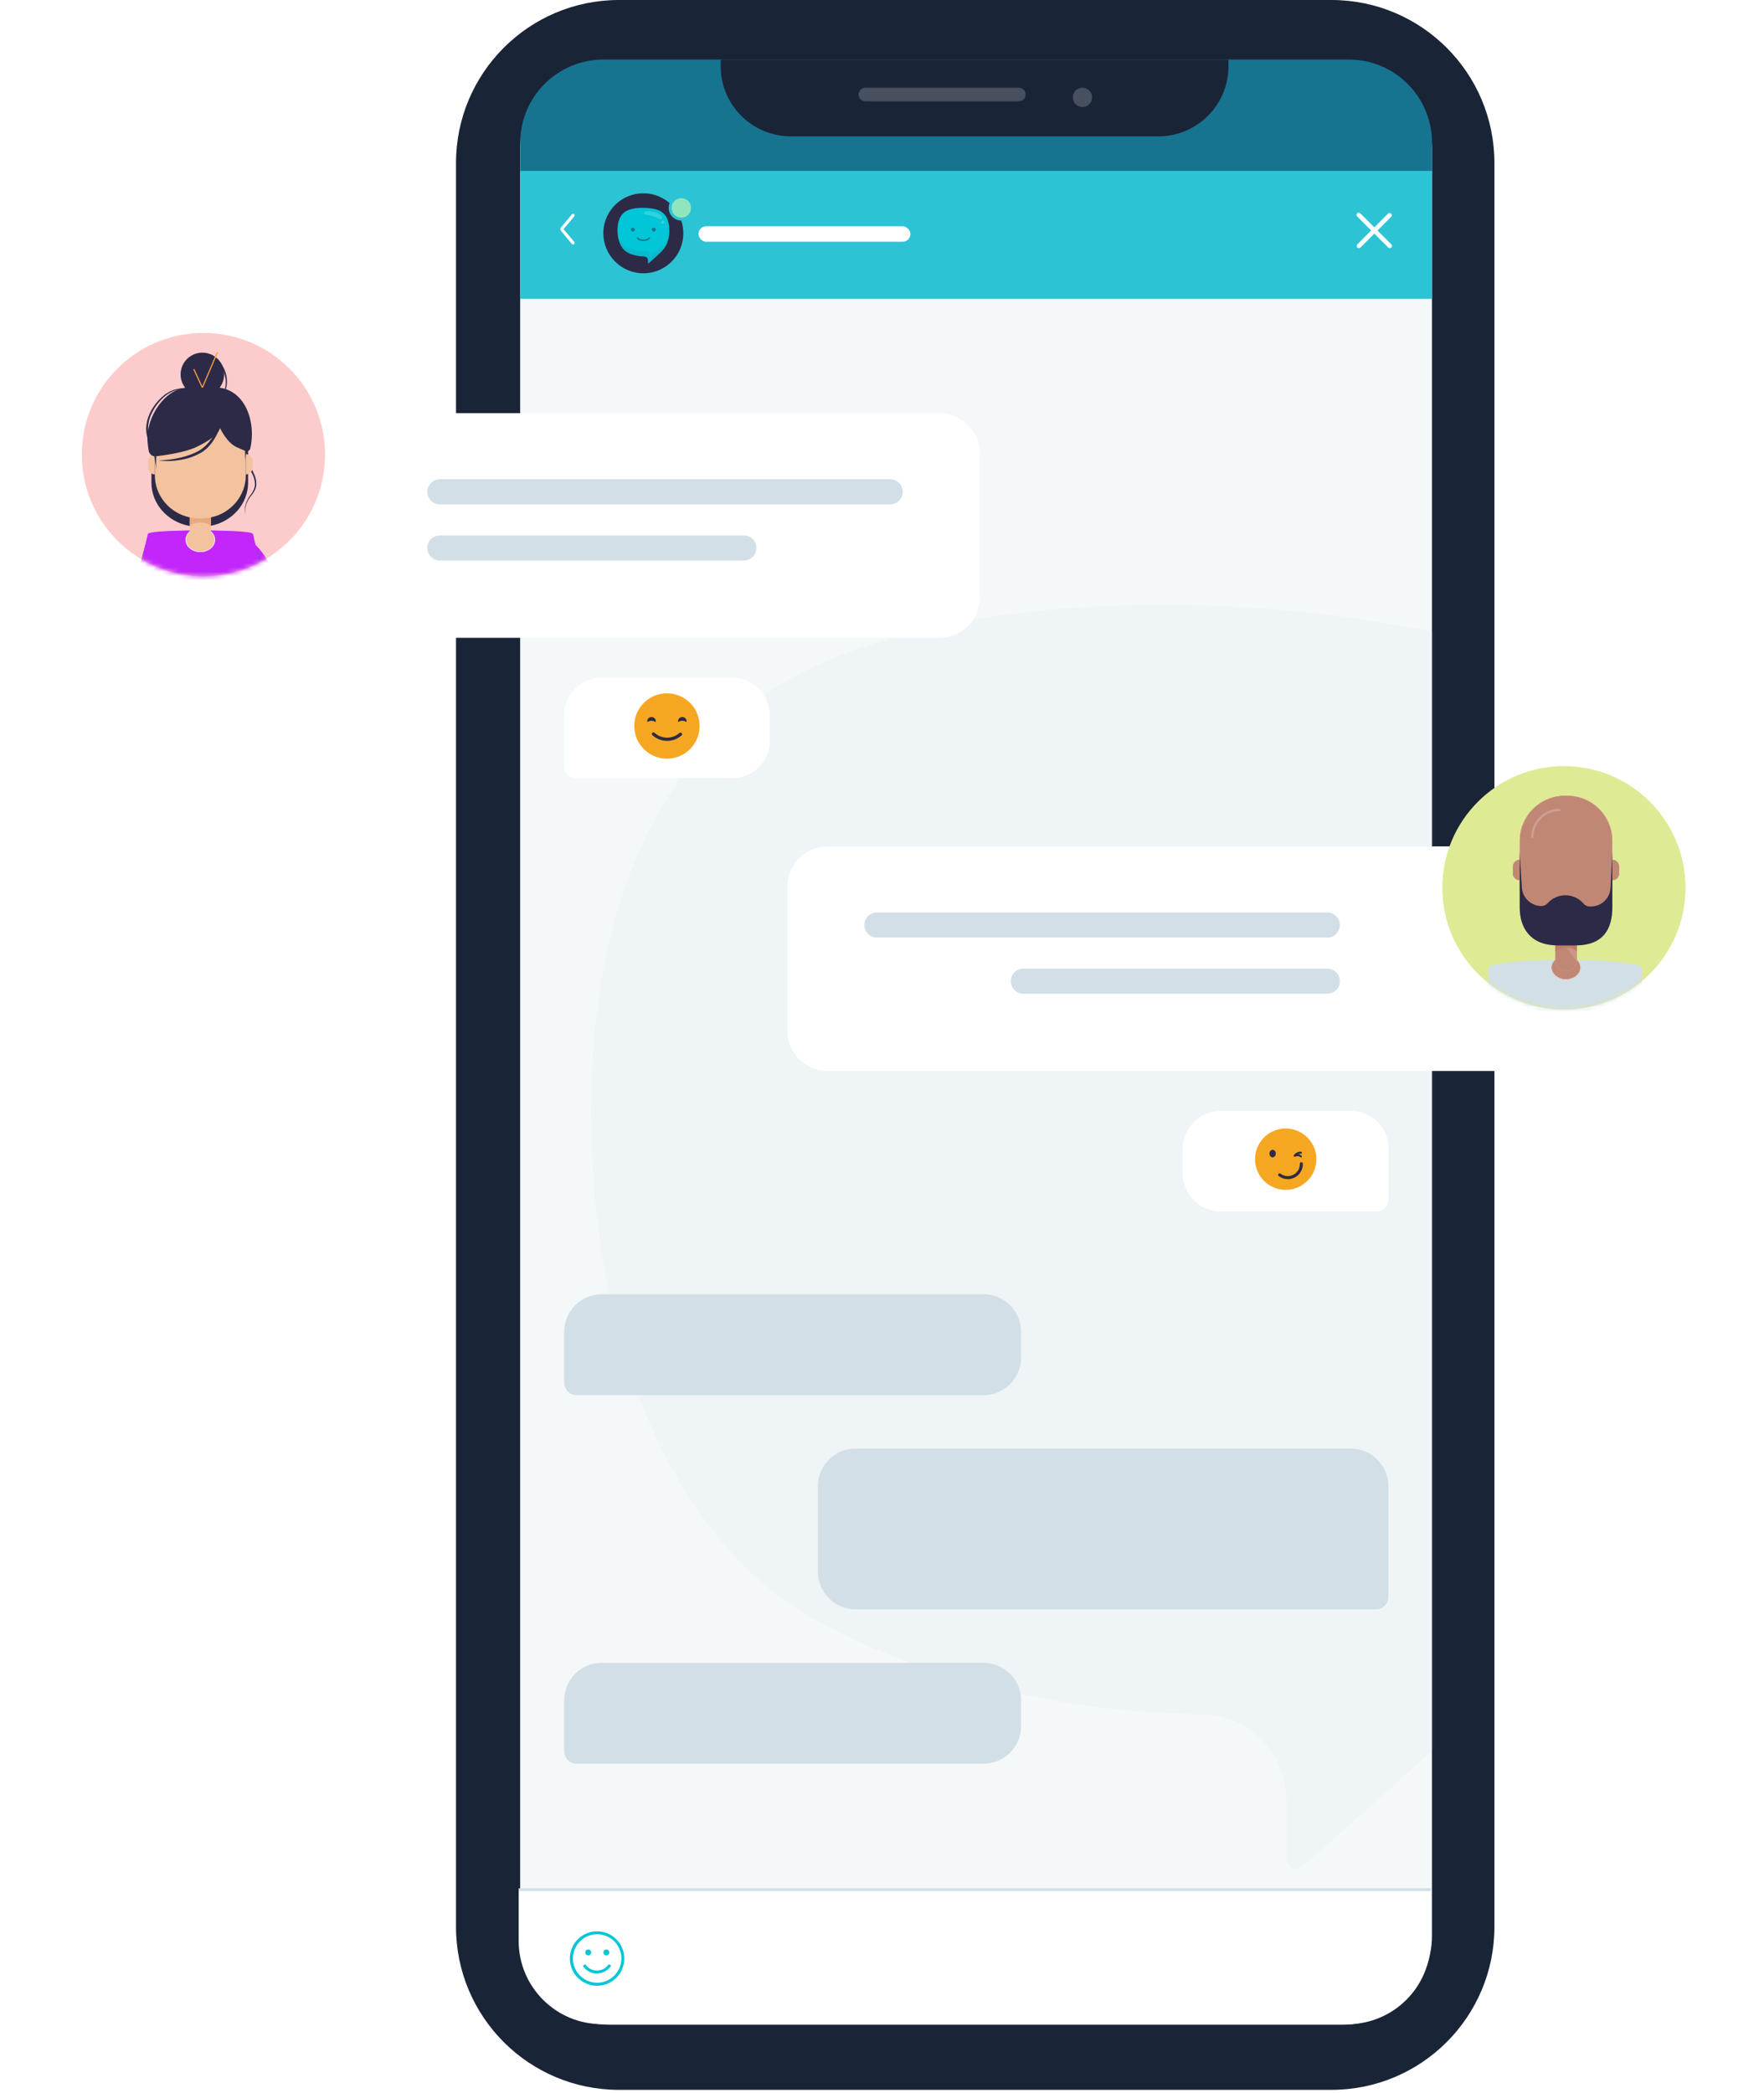 <svg width="409" height="485" viewBox="0 0 409 485" fill="none" xmlns="http://www.w3.org/2000/svg">
<path d="M105.73 37.785C105.73 16.917 122.648 0 143.516 0H308.711C329.579 0 346.496 16.917 346.496 37.785V446.556C346.496 467.425 329.579 484.342 308.711 484.342H143.516C122.648 484.342 105.73 467.425 105.73 446.556V37.785Z" fill="#1A2437"/>
<path d="M120.604 34.554C120.604 23.171 129.831 13.944 141.214 13.944H311.405C322.788 13.944 332.015 23.171 332.015 34.554V448.634C332.015 460.016 322.788 469.244 311.405 469.244H141.214C129.831 469.244 120.604 460.016 120.604 448.634V34.554Z" fill="#F5F8F9"/>
<path d="M331.735 449.826C331.735 460.482 323.098 469.119 312.442 469.119L139.548 469.119C128.893 469.119 120.256 460.482 120.256 449.826L120.256 437.954L331.735 437.954L331.735 449.826Z" fill="white"/>
<path fill-rule="evenodd" clip-rule="evenodd" d="M331.736 438.275H120.256V437.632H331.736V438.275Z" fill="#D2DFE6"/>
<path fill-rule="evenodd" clip-rule="evenodd" d="M138.436 447.6C137.189 447.6 135.969 447.97 134.932 448.663C133.895 449.356 133.086 450.341 132.609 451.494C132.132 452.646 132.007 453.914 132.25 455.138C132.493 456.361 133.094 457.485 133.976 458.367C134.858 459.249 135.982 459.85 137.206 460.094C138.429 460.337 139.697 460.212 140.85 459.735C142.002 459.257 142.987 458.449 143.681 457.412C144.374 456.374 144.744 455.155 144.744 453.907C144.744 452.235 144.079 450.63 142.896 449.447C141.713 448.265 140.109 447.6 138.436 447.6ZM138.436 459.521C137.704 459.52 136.978 459.375 136.302 459.093C135.626 458.812 135.011 458.4 134.494 457.881C134.085 457.48 133.742 457.017 133.477 456.509C132.907 455.422 132.709 454.177 132.913 452.967C133.116 451.756 133.711 450.645 134.605 449.804C135.5 448.963 136.645 448.438 137.866 448.309C139.087 448.18 140.317 448.455 141.367 449.091C142.418 449.727 143.231 450.689 143.683 451.83C144.135 452.972 144.2 454.23 143.87 455.413C143.539 456.595 142.831 457.637 141.852 458.379C140.874 459.121 139.68 459.522 138.452 459.521H138.436Z" fill="#00C6D7"/>
<path fill-rule="evenodd" clip-rule="evenodd" d="M136.377 453.182C136.513 453.184 136.647 453.145 136.76 453.07C136.874 452.996 136.963 452.889 137.017 452.764C137.07 452.639 137.084 452.501 137.059 452.367C137.033 452.234 136.969 452.111 136.873 452.014C136.777 451.917 136.655 451.851 136.522 451.824C136.389 451.797 136.25 451.81 136.124 451.862C135.999 451.913 135.891 452.001 135.815 452.114C135.74 452.227 135.699 452.36 135.699 452.496C135.699 452.677 135.77 452.85 135.897 452.978C136.024 453.107 136.197 453.18 136.377 453.182Z" fill="#00C6D7"/>
<path fill-rule="evenodd" clip-rule="evenodd" d="M140.596 453.182C140.732 453.182 140.864 453.142 140.977 453.067C141.09 452.991 141.178 452.884 141.23 452.759C141.282 452.633 141.295 452.496 141.269 452.362C141.242 452.229 141.177 452.107 141.081 452.011C140.985 451.915 140.863 451.85 140.73 451.824C140.597 451.797 140.459 451.811 140.334 451.863C140.208 451.914 140.101 452.002 140.026 452.115C139.95 452.228 139.91 452.361 139.91 452.496C139.91 452.586 139.928 452.676 139.962 452.759C139.997 452.842 140.047 452.918 140.111 452.981C140.175 453.045 140.25 453.096 140.334 453.13C140.417 453.164 140.506 453.182 140.596 453.182Z" fill="#00C6D7"/>
<path fill-rule="evenodd" clip-rule="evenodd" d="M138.065 456.691C137.588 456.636 137.128 456.477 136.72 456.225C136.311 455.973 135.963 455.634 135.699 455.232L135.132 455.603C135.447 456.087 135.864 456.496 136.355 456.801C136.845 457.106 137.397 457.3 137.97 457.369C138.117 457.377 138.265 457.377 138.412 457.369C139.068 457.369 139.713 457.205 140.29 456.893C140.867 456.58 141.357 456.129 141.715 455.579L141.14 455.208C140.814 455.716 140.355 456.123 139.812 456.385C139.269 456.646 138.664 456.752 138.065 456.691Z" fill="#00C6D7"/>
<g opacity="0.7">
<mask id="mask0_10272_1633" style="mask-type:alpha" maskUnits="userSpaceOnUse" x="120" y="13" width="213" height="457">
<path d="M120.604 34.554C120.604 23.171 129.831 13.944 141.214 13.944H311.405C322.788 13.944 332.015 23.171 332.015 34.554V448.634C332.015 460.016 322.788 469.244 311.405 469.244H141.214C129.831 469.244 120.604 460.016 120.604 448.634V34.554Z" fill="#F5F8F9"/>
</mask>
<g mask="url(#mask0_10272_1633)">
<path opacity="0.2" d="M331.913 146.324C311.322 142.215 290.374 140.165 269.377 140.204C231.685 140.204 200.21 146.84 180.525 158.925C140.718 183.482 136.229 235.048 137.106 263.607C138.009 293.148 144.846 334.282 171.96 362.428C193.709 385.022 242.83 397.21 278.097 397.262C280.729 397.242 283.339 397.742 285.778 398.733C288.217 399.725 290.436 401.189 292.308 403.041C294.18 404.893 295.668 407.097 296.687 409.526C297.706 411.955 298.236 414.562 298.246 417.197V430.702C298.246 431.147 298.374 431.584 298.614 431.959C298.855 432.334 299.199 432.632 299.604 432.817C300.009 433.002 300.459 433.066 300.9 433.003C301.34 432.939 301.754 432.75 302.09 432.457C313.467 422.542 325.541 411.8 337.46 400.774C340.375 398.192 343.368 395.325 346.361 392.588C360.653 379.677 375.436 366.069 385.678 351.505C397.649 334.515 405.415 313.34 408.897 288.577C411.868 265.259 410.997 241.61 406.318 218.574C398.707 180.383 372.289 154.742 331.913 146.324Z" fill="#D2DFE6"/>
</g>
</g>
<path d="M120.618 33.093C120.618 22.438 129.256 13.8 139.911 13.8H312.738C323.393 13.8 332.031 22.438 332.031 33.093V39.771H120.618V33.093Z" fill="#167491"/>
<path d="M167.102 13.8H284.83V15.361C284.83 24.329 277.56 31.6 268.592 31.6H183.34C174.372 31.6 167.102 24.329 167.102 15.361V13.8Z" fill="#1A2437"/>
<path d="M332 39.6H120.601V69.27H332V39.6Z" fill="#2CC3D5"/>
<path d="M319.378 53.421L322.59 50.201C322.669 50.102 322.709 49.977 322.702 49.85C322.694 49.723 322.64 49.603 322.55 49.514C322.46 49.425 322.34 49.371 322.213 49.365C322.086 49.359 321.962 49.4 321.863 49.48L318.649 52.692L315.434 49.48C315.389 49.423 315.333 49.377 315.269 49.344C315.204 49.31 315.134 49.291 315.062 49.287C314.989 49.283 314.917 49.294 314.85 49.319C314.782 49.345 314.72 49.384 314.669 49.435C314.618 49.486 314.578 49.547 314.551 49.615C314.525 49.682 314.514 49.754 314.517 49.827C314.521 49.899 314.54 49.969 314.572 50.034C314.605 50.099 314.651 50.155 314.707 50.201L317.919 53.415L314.707 56.636C314.636 56.708 314.587 56.8 314.567 56.899C314.548 56.999 314.558 57.102 314.597 57.196C314.636 57.29 314.702 57.37 314.786 57.426C314.871 57.483 314.97 57.513 315.072 57.513C315.139 57.514 315.206 57.501 315.268 57.475C315.331 57.449 315.387 57.411 315.434 57.363L318.649 54.149L321.863 57.363C321.91 57.411 321.967 57.449 322.029 57.475C322.091 57.501 322.158 57.514 322.226 57.513C322.327 57.513 322.426 57.483 322.511 57.426C322.595 57.37 322.661 57.29 322.7 57.196C322.739 57.102 322.749 56.999 322.73 56.899C322.71 56.8 322.662 56.708 322.59 56.636L319.378 53.421Z" fill="white"/>
<path d="M132.864 56.652C132.812 56.652 132.761 56.64 132.714 56.618C132.668 56.596 132.626 56.564 132.593 56.524L130.111 53.567C130.001 53.437 129.941 53.273 129.941 53.103C129.941 52.933 130.001 52.769 130.111 52.639L132.593 49.682C132.655 49.612 132.743 49.569 132.836 49.563C132.929 49.556 133.022 49.586 133.093 49.646C133.165 49.706 133.211 49.792 133.22 49.885C133.23 49.978 133.203 50.071 133.145 50.145L130.663 53.103L133.141 56.061C133.186 56.114 133.214 56.178 133.223 56.246C133.232 56.314 133.222 56.383 133.192 56.446C133.163 56.508 133.117 56.56 133.059 56.597C133 56.634 132.933 56.653 132.864 56.652Z" fill="white"/>
<path fill-rule="evenodd" clip-rule="evenodd" d="M149.17 63.342C151.003 63.341 152.795 62.796 154.319 61.776C155.843 60.757 157.031 59.309 157.732 57.614C158.433 55.92 158.616 54.056 158.258 52.258C157.9 50.459 157.017 48.808 155.721 47.511C154.424 46.215 152.772 45.331 150.974 44.973C149.176 44.615 147.312 44.798 145.617 45.5C143.923 46.201 142.475 47.388 141.455 48.912C140.436 50.436 139.891 52.228 139.89 54.062C139.895 56.522 140.874 58.879 142.613 60.618C144.353 62.358 146.71 63.337 149.17 63.342Z" fill="#2C2A46"/>
<path d="M151.73 48.431C150.825 48.251 149.905 48.161 148.982 48.163C147.326 48.163 145.944 48.454 145.079 48.984C143.33 50.062 143.133 52.326 143.171 53.579C143.211 54.876 143.511 56.681 144.702 57.917C145.658 58.909 147.816 59.444 149.365 59.446C149.481 59.445 149.596 59.467 149.703 59.511C149.81 59.554 149.907 59.618 149.99 59.7C150.072 59.781 150.137 59.878 150.182 59.984C150.227 60.091 150.25 60.205 150.251 60.321V60.914C150.251 60.933 150.256 60.952 150.267 60.969C150.277 60.985 150.292 60.998 150.31 61.007C150.328 61.015 150.348 61.017 150.367 61.015C150.387 61.012 150.405 61.004 150.419 60.991C150.919 60.556 151.45 60.084 151.973 59.6C152.101 59.487 152.233 59.361 152.364 59.241C152.992 58.674 153.642 58.077 154.092 57.438C154.618 56.692 154.959 55.762 155.112 54.675C155.242 53.652 155.204 52.614 154.999 51.603C154.664 49.926 153.504 48.801 151.73 48.431Z" fill="#00C6D7"/>
<path opacity="0.25" d="M155.101 54.087C154.98 54.96 154.628 55.785 154.081 56.476C153.627 57.031 152.981 57.542 152.353 58.037C152.222 58.141 152.09 58.245 151.962 58.348C151.439 58.768 151.252 58.9 150.751 59.277C150.737 59.288 150.72 59.294 150.703 59.297C150.685 59.299 150.668 59.297 150.651 59.291C150.635 59.284 150.62 59.274 150.609 59.26C150.598 59.247 150.59 59.231 150.586 59.214L150.512 58.734C150.512 58.315 149.847 58.224 149.361 58.223C147.812 58.223 145.654 57.758 144.698 56.901C143.505 55.828 143.207 54.266 143.167 53.145C143.167 53.125 143.167 53.104 143.167 53.083C143.167 53.251 143.167 53.409 143.167 53.553C143.207 54.85 143.507 56.655 144.698 57.891C145.654 58.883 147.812 59.418 149.361 59.42C149.477 59.419 149.592 59.441 149.699 59.484C149.806 59.528 149.903 59.592 149.986 59.673C150.068 59.755 150.133 59.852 150.178 59.958C150.223 60.065 150.246 60.179 150.246 60.295V60.888C150.246 60.907 150.252 60.926 150.263 60.943C150.273 60.959 150.288 60.972 150.306 60.98C150.324 60.989 150.344 60.992 150.363 60.989C150.382 60.986 150.4 60.978 150.415 60.965C150.915 60.529 151.446 60.058 151.969 59.574C152.097 59.461 152.229 59.335 152.36 59.215C152.988 58.648 153.638 58.051 154.088 57.411C154.613 56.666 154.955 55.736 155.108 54.649C155.17 54.182 155.195 53.71 155.182 53.238C155.173 53.523 155.146 53.806 155.101 54.087Z" fill="#2D91AF"/>
<path opacity="0.2" d="M149.647 49.709C150.397 49.965 151.585 49.998 152.501 50.585C152.841 50.798 153.328 50.918 153.462 50.705C153.596 50.492 153.57 50.156 153.109 49.808C152.582 49.412 152.066 49.103 150.175 48.902C149.367 48.813 149.079 49.515 149.647 49.709Z" fill="white"/>
<path opacity="0.2" d="M153.662 51.895C153.886 51.895 154.067 51.714 154.067 51.49C154.067 51.267 153.886 51.086 153.662 51.086C153.439 51.086 153.258 51.267 153.258 51.49C153.258 51.714 153.439 51.895 153.662 51.895Z" fill="white"/>
<path d="M146.726 53.68C146.981 53.68 147.187 53.473 147.187 53.218C147.187 52.964 146.981 52.757 146.726 52.757C146.471 52.757 146.265 52.964 146.265 53.218C146.265 53.473 146.471 53.68 146.726 53.68Z" fill="#167491"/>
<path d="M151.585 53.68C151.84 53.68 152.047 53.473 152.047 53.218C152.047 52.964 151.84 52.757 151.585 52.757C151.331 52.757 151.124 52.964 151.124 53.218C151.124 53.473 151.331 53.68 151.585 53.68Z" fill="#167491"/>
<path d="M149.181 55.856C148.476 55.856 147.873 55.612 147.681 55.247C147.661 55.209 147.657 55.165 147.668 55.124C147.68 55.082 147.706 55.047 147.742 55.024C147.762 55.014 147.784 55.007 147.806 55.005C147.828 55.002 147.851 55.005 147.872 55.011C147.894 55.017 147.914 55.028 147.931 55.042C147.948 55.057 147.963 55.074 147.973 55.094C148.082 55.303 148.541 55.524 149.172 55.524C149.804 55.524 150.291 55.294 150.381 55.072C150.399 55.03 150.432 54.997 150.473 54.979C150.515 54.962 150.562 54.961 150.604 54.978C150.646 54.996 150.679 55.029 150.697 55.07C150.714 55.112 150.714 55.159 150.697 55.201C150.539 55.585 149.909 55.856 149.181 55.856Z" fill="#167491"/>
<path d="M157.975 50.784C159.409 50.784 160.571 49.621 160.571 48.188C160.571 46.754 159.409 45.591 157.975 45.591C156.541 45.591 155.379 46.754 155.379 48.188C155.379 49.621 156.541 50.784 157.975 50.784Z" fill="#90E6BC"/>
<path fill-rule="evenodd" clip-rule="evenodd" d="M157.974 45.926C156.725 45.926 155.712 46.938 155.712 48.188C155.712 49.437 156.725 50.449 157.974 50.449C159.223 50.449 160.235 49.437 160.235 48.188C160.235 46.938 159.223 45.926 157.974 45.926ZM155.043 48.188C155.043 46.569 156.355 45.257 157.974 45.257C159.592 45.257 160.904 46.569 160.904 48.188C160.904 49.806 159.592 51.118 157.974 51.118C156.355 51.118 155.043 49.806 155.043 48.188Z" fill="#2CC3D5"/>
<rect x="161.949" y="52.436" width="49.143" height="3.596" rx="1.798" fill="white"/>
<g opacity="0.2">
<path d="M236.222 20.336H200.629C199.762 20.336 199.059 21.039 199.059 21.907C199.059 22.774 199.762 23.477 200.629 23.477H236.222C237.089 23.477 237.792 22.774 237.792 21.907C237.792 21.039 237.089 20.336 236.222 20.336Z" fill="white"/>
<path d="M253.214 22.555C253.217 22.998 253.088 23.432 252.844 23.802C252.599 24.172 252.251 24.46 251.842 24.631C251.433 24.803 250.982 24.848 250.547 24.762C250.113 24.677 249.713 24.464 249.4 24.15C249.086 23.837 248.873 23.437 248.787 23.002C248.702 22.567 248.747 22.117 248.918 21.708C249.089 21.299 249.378 20.95 249.748 20.706C250.118 20.462 250.552 20.333 250.995 20.336C251.583 20.336 252.148 20.57 252.564 20.986C252.98 21.402 253.214 21.966 253.214 22.555Z" fill="white"/>
</g>
<g filter="url(#filter0_d_10272_1633)">
<path d="M227.146 103.701C227.146 98.567 222.984 94.405 217.85 94.405H18.296C13.162 94.405 9 98.567 9 103.701V144.603C9 145.63 9.832 146.462 10.859 146.462H217.85C222.984 146.462 227.146 142.3 227.146 137.166V103.701Z" fill="white"/>
</g>
<path d="M18.967 105.354C18.967 120.928 31.591 133.552 47.164 133.552C62.738 133.552 75.362 120.928 75.362 105.354C75.362 89.781 62.738 77.157 47.164 77.157C31.591 77.157 18.967 89.781 18.967 105.354Z" fill="#FCCCCC"/>
<path fill-rule="evenodd" clip-rule="evenodd" d="M99.068 113.985C99.068 112.379 100.37 111.077 101.975 111.077H206.4C208.006 111.077 209.307 112.379 209.307 113.985C209.307 115.59 208.006 116.892 206.4 116.892H101.975C100.37 116.892 99.068 115.59 99.068 113.985Z" fill="#D2DFE6"/>
<path fill-rule="evenodd" clip-rule="evenodd" d="M99.068 126.999C99.068 125.393 100.37 124.092 101.975 124.092H172.462C174.068 124.092 175.369 125.393 175.369 126.999C175.369 128.604 174.068 129.906 172.462 129.906H101.975C100.37 129.906 99.068 128.604 99.068 126.999Z" fill="#D2DFE6"/>
<mask id="mask1_10272_1633" style="mask-type:alpha" maskUnits="userSpaceOnUse" x="18" y="77" width="58" height="57">
<path d="M47.166 133.552C62.739 133.552 75.363 120.928 75.363 105.354C75.363 89.781 62.739 77.157 47.166 77.157C31.592 77.157 18.968 89.781 18.968 105.354C18.968 120.928 31.592 133.552 47.166 133.552Z" fill="#FF5A60"/>
</mask>
<g mask="url(#mask1_10272_1633)">
<path fill-rule="evenodd" clip-rule="evenodd" d="M35.961 126.352C36.28 126.762 36.207 127.353 35.799 127.673C35.799 127.673 35.799 127.673 35.799 127.673L35.798 127.673L35.797 127.674L35.797 127.675C35.796 127.675 35.796 127.675 35.217 126.931L35.796 127.675" fill="#C226FB"/>
<path fill-rule="evenodd" clip-rule="evenodd" d="M58.1 126.519C58.456 126.139 59.052 126.119 59.432 126.475L58.788 127.163C59.432 126.475 59.432 126.475 59.432 126.475L59.434 126.476L59.435 126.478L59.439 126.481L59.45 126.492C59.459 126.5 59.471 126.512 59.486 126.527C59.517 126.557 59.559 126.599 59.612 126.653C59.717 126.762 59.866 126.921 60.046 127.128C60.407 127.543 60.898 128.154 61.436 128.956C62.51 130.561 63.775 132.939 64.555 136.049C64.682 136.554 64.375 137.066 63.87 137.193C63.365 137.32 62.853 137.013 62.726 136.508C62.008 133.645 60.846 131.465 59.868 130.006C59.38 129.276 58.939 128.728 58.624 128.367C58.467 128.186 58.341 128.053 58.258 127.966C58.216 127.923 58.185 127.892 58.165 127.873L58.145 127.853L58.143 127.851L58.142 127.85C58.141 127.85 58.141 127.85 58.142 127.85L58.143 127.851C57.763 127.495 57.744 126.898 58.1 126.519Z" fill="#C226FB"/>
<path d="M33.759 126.052C33.759 126.052 30.684 137.867 30.02 138.736L29.683 139.154C30.104 139.189 30.529 139.159 30.941 139.064L31.839 137.96L34.189 129.936L33.759 126.052Z" fill="#167491"/>
<path d="M59.577 127.458C59.577 127.458 62.353 137.7 63.03 138.569L63.425 139.17C63.009 139.143 62.6 139.051 62.212 138.897L61.316 137.793L58.964 129.769L59.577 127.458Z" fill="#167491"/>
<path d="M62.59 140.174C61.448 135.273 58.659 123.806 58.659 123.806C58.659 123.244 55.244 123.045 47.579 122.894V122.856L46.469 122.872L45.355 122.856V122.894C37.694 123.045 34.276 123.244 34.276 123.806C34.276 123.806 31.487 135.283 30.344 140.174C29.246 144.895 32.494 149.065 35.579 149.065H57.356C60.44 149.065 63.691 144.895 62.59 140.174Z" fill="#C226FB"/>
<path d="M50.758 83.535C50.296 82.953 49.643 82.72 49.1 82.214L48.922 82.254C49.455 82.736 49.952 83.256 50.408 83.811C50.632 84.097 50.864 84.356 51.05 84.677C51.251 84.973 51.433 85.28 51.595 85.598C52.262 86.871 52.488 88.33 52.237 89.745C51.911 91.163 51.251 92.484 50.312 93.596C51.339 92.53 52.084 91.225 52.481 89.799C52.787 88.322 52.597 86.786 51.939 85.428C51.617 84.755 51.221 84.12 50.758 83.535Z" fill="#2C2A46"/>
<path d="M45.043 91.073C44.742 90.759 44.378 90.512 43.975 90.348C43.572 90.185 43.139 90.108 42.704 90.122C41.833 90.131 40.971 90.308 40.166 90.645C39.371 90.98 38.639 91.446 37.999 92.025C37.352 92.594 36.772 93.235 36.27 93.936C35.763 94.634 35.335 95.388 34.996 96.182C34.659 96.969 34.443 97.803 34.356 98.655C34.181 100.363 34.665 102.074 35.708 103.437C35.959 103.777 36.24 104.091 36.53 104.448C36.81 104.799 37.066 105.17 37.294 105.557C37.742 106.342 38.051 107.199 38.208 108.09C38.529 109.872 38.224 111.655 38.125 113.373C38.045 114.222 38.173 115.078 38.497 115.867C38.684 116.246 38.935 116.59 39.24 116.882C39.552 117.174 39.899 117.427 40.272 117.635C41.058 118.053 41.752 118.625 42.312 119.318C42.578 119.667 42.804 120.045 42.984 120.446C43.157 120.853 43.306 121.27 43.43 121.694C43.167 120.861 42.755 120.082 42.214 119.396C41.641 118.744 40.943 118.215 40.161 117.84C39.76 117.635 39.386 117.381 39.047 117.085C38.711 116.776 38.431 116.412 38.22 116.008C37.853 115.179 37.692 114.274 37.753 113.37C37.767 112.478 37.864 111.609 37.905 110.741C37.963 109.88 37.922 109.015 37.78 108.164C37.626 107.326 37.328 106.521 36.9 105.784C36.681 105.419 36.436 105.069 36.168 104.738C35.902 104.416 35.593 104.081 35.324 103.717C34.788 102.991 34.388 102.174 34.145 101.305C33.903 100.431 33.831 99.519 33.935 98.618C34.031 97.725 34.264 96.853 34.627 96.031C34.98 95.207 35.436 94.432 35.983 93.722C36.514 93.01 37.127 92.363 37.807 91.792C38.482 91.207 39.254 90.744 40.088 90.425C40.923 90.117 41.81 89.974 42.699 90.004C43.144 90.024 43.582 90.122 43.993 90.293C44.404 90.458 44.766 90.727 45.043 91.073Z" fill="#2C2A46"/>
<path d="M43.428 91.995C43.583 91.588 43.822 91.219 44.13 90.911C44.437 90.603 44.805 90.364 45.211 90.208C46.018 89.876 46.881 89.703 47.752 89.7C48.615 89.698 49.472 89.842 50.286 90.126C51.104 90.398 51.888 90.763 52.623 91.212C53.362 91.657 54.05 92.184 54.672 92.784C55.289 93.377 55.813 94.061 56.225 94.812C57.052 96.317 57.274 98.08 56.845 99.743C56.745 100.154 56.609 100.552 56.482 100.994C56.36 101.427 56.269 101.867 56.21 102.313C56.103 103.211 56.153 104.121 56.356 105.002C56.754 106.768 57.731 108.291 58.491 109.835C58.895 110.586 59.111 111.424 59.12 112.277C59.096 112.699 58.999 113.113 58.832 113.501C58.658 113.891 58.437 114.259 58.175 114.596C57.614 115.288 57.198 116.085 56.953 116.941C56.843 117.367 56.783 117.803 56.773 118.243C56.773 118.685 56.798 119.126 56.849 119.566C56.766 118.696 56.842 117.818 57.074 116.975C57.346 116.152 57.783 115.392 58.357 114.742C58.646 114.397 58.892 114.017 59.089 113.612C59.278 113.197 59.394 112.753 59.43 112.298C59.446 111.392 59.24 110.496 58.833 109.687C58.472 108.871 58.044 108.109 57.668 107.325C57.278 106.555 56.98 105.743 56.778 104.904C56.594 104.072 56.554 103.214 56.661 102.369C56.721 101.947 56.81 101.53 56.928 101.12C57.047 100.719 57.201 100.29 57.307 99.851C57.518 98.973 57.567 98.065 57.453 97.17C57.335 96.271 57.045 95.403 56.599 94.614C56.162 93.829 55.607 93.116 54.953 92.5C54.307 91.88 53.585 91.343 52.804 90.903C52.038 90.455 51.221 90.097 50.372 89.837C49.523 89.561 48.632 89.435 47.739 89.466C46.85 89.508 45.977 89.723 45.17 90.097C44.768 90.289 44.403 90.549 44.091 90.867C43.777 91.179 43.548 91.568 43.428 91.995Z" fill="#2C2A46"/>
<path d="M57.526 100.989V111.874C57.526 116.765 53.848 120.85 48.944 121.849C48.173 122.004 47.389 122.081 46.603 122.08H46.032C45.246 122.081 44.462 122.003 43.692 121.846C38.787 120.843 35.113 116.761 35.113 111.874V100.989C35.113 95.352 40.001 90.782 46.025 90.782H46.607C52.641 90.782 57.526 95.352 57.526 100.989Z" fill="#2C2A46"/>
<path d="M46.454 127.88C48.309 127.88 49.813 126.641 49.813 125.112C49.813 123.583 48.309 122.344 46.454 122.344C44.598 122.344 43.094 123.583 43.094 125.112C43.094 126.641 44.598 127.88 46.454 127.88Z" fill="#F3C29F"/>
<path fill-rule="evenodd" clip-rule="evenodd" d="M46.454 122.412C44.623 122.412 43.162 123.633 43.162 125.112C43.162 126.592 44.623 127.813 46.454 127.813C48.285 127.813 49.746 126.592 49.746 125.112C49.746 123.633 48.285 122.412 46.454 122.412ZM43.026 125.112C43.026 123.534 44.574 122.276 46.454 122.276C48.334 122.276 49.882 123.534 49.882 125.112C49.882 126.69 48.334 127.948 46.454 127.948C44.574 127.948 43.026 126.69 43.026 125.112Z" fill="white"/>
<path d="M46.724 118.678H46.179C45.44 118.679 44.704 118.599 43.982 118.44V124.792C43.982 125.083 44.039 125.371 44.15 125.64C44.261 125.909 44.424 126.153 44.63 126.359C44.835 126.565 45.079 126.728 45.348 126.84C45.617 126.951 45.905 127.009 46.196 127.009H46.707C46.998 127.009 47.286 126.951 47.555 126.84C47.824 126.728 48.068 126.565 48.273 126.359C48.479 126.153 48.642 125.909 48.753 125.64C48.864 125.371 48.921 125.083 48.92 124.792V118.437C48.199 118.595 47.462 118.676 46.724 118.678Z" fill="#F3C29F"/>
<path d="M43.989 120.162V121.99C43.989 121.99 44.521 121.084 46.46 121.074C48.399 121.064 48.927 122.077 48.927 122.077V119.881L43.989 119.791V120.162Z" fill="#E8AA7D"/>
<path d="M56.998 99.461V110.133C56.998 114.923 53.541 118.928 48.921 119.908C48.199 120.06 47.463 120.136 46.724 120.135H46.18C45.441 120.137 44.705 120.059 43.983 119.904C39.366 118.928 35.906 114.92 35.906 110.133V99.461C35.906 93.935 40.506 89.455 46.18 89.455H46.724C52.401 89.455 56.998 93.939 56.998 99.461Z" fill="#F3C29F"/>
<path d="M35.906 105.254V109.955C35.486 109.948 35.086 109.776 34.792 109.476C34.498 109.176 34.334 108.773 34.335 108.353V106.856C34.335 106.436 34.499 106.033 34.793 105.734C35.087 105.434 35.487 105.262 35.906 105.254Z" fill="#F3C29F"/>
<path d="M58.568 106.856V108.353C58.569 108.773 58.405 109.176 58.111 109.476C57.817 109.776 57.417 109.948 56.997 109.955V105.254C57.416 105.262 57.816 105.434 58.11 105.734C58.404 106.033 58.568 106.436 58.568 106.856Z" fill="#F3C29F"/>
<path d="M56.749 102.159C56.749 102.159 56.943 105.526 56.749 106.82C56.555 108.113 57.525 102.159 57.525 102.159H56.749Z" fill="#2C2A46"/>
<path d="M36.279 103.968C36.279 103.968 36.102 107.335 36.279 108.648C36.457 109.962 35.504 103.968 35.504 103.968H36.279Z" fill="#2C2A46"/>
<path d="M41.919 87.432C41.782 86.388 41.975 85.326 42.473 84.397C42.97 83.468 43.745 82.717 44.691 82.251C45.636 81.786 46.703 81.627 47.743 81.799C48.783 81.971 49.743 82.464 50.488 83.209C51.233 83.955 51.726 84.914 51.898 85.954C52.07 86.994 51.912 88.061 51.446 89.007C50.98 89.952 50.23 90.728 49.3 91.225C48.371 91.722 47.31 91.915 46.265 91.778C45.163 91.634 44.139 91.13 43.354 90.344C42.568 89.558 42.063 88.534 41.919 87.432Z" fill="#2C2A46"/>
<path fill-rule="evenodd" clip-rule="evenodd" d="M50.422 81.611C50.491 81.64 50.523 81.72 50.494 81.788L47.047 89.889C47.026 89.938 46.978 89.97 46.924 89.971C46.871 89.972 46.822 89.942 46.799 89.893L44.853 85.707C44.822 85.639 44.851 85.559 44.919 85.527C44.987 85.496 45.068 85.525 45.099 85.593L46.917 89.502L50.244 81.682C50.273 81.613 50.353 81.581 50.422 81.611Z" fill="#F99B45"/>
<path d="M36.183 105.75C35.782 105.797 35.378 105.686 35.058 105.441C34.737 105.195 34.524 104.835 34.465 104.436C34.354 103.694 34.237 102.835 34.2 102.296C33.796 96.546 38.443 89.833 43.631 89.833H50.829C57.037 90.609 59.411 98.051 58.03 103.941C58.001 104.062 57.945 104.174 57.867 104.271C57.788 104.367 57.69 104.445 57.578 104.498C57.466 104.552 57.343 104.58 57.219 104.58C57.095 104.58 56.972 104.553 56.86 104.499C56.429 104.302 55.81 104.028 54.941 103.664C52.574 102.661 50.996 99.164 50.996 99.164C50.996 99.164 50.996 101.053 45.38 103.664C42.859 104.837 38.473 105.479 36.183 105.75Z" fill="#2C2A46"/>
<path d="M51.811 95.853C51.69 96.71 51.494 97.554 51.227 98.376C50.967 99.207 50.636 100.015 50.238 100.789C49.846 101.576 49.367 102.317 48.81 102.997C48.528 103.337 48.225 103.659 47.902 103.96C47.732 104.105 47.558 104.246 47.385 104.387C47.298 104.458 47.215 104.531 47.122 104.596L46.84 104.775C45.329 105.683 43.659 106.294 41.92 106.576C41.064 106.728 40.199 106.817 39.33 106.842C38.465 106.872 37.6 106.828 36.743 106.71C38.451 106.669 40.15 106.454 41.814 106.069C42.635 105.881 43.442 105.638 44.23 105.34C44.429 105.269 44.619 105.183 44.815 105.099C45.01 105.016 45.203 104.942 45.386 104.843L45.947 104.56C46.13 104.461 46.294 104.342 46.471 104.239L46.734 104.079C46.817 104.021 46.894 103.954 46.974 103.889L47.468 103.482C47.761 103.187 48.069 102.911 48.332 102.587C48.879 101.949 49.363 101.258 49.776 100.526C50.207 99.794 50.589 99.034 50.919 98.251C51.257 97.468 51.555 96.667 51.811 95.853Z" fill="#2C2A46"/>
</g>
<g filter="url(#filter1_d_10272_1633)">
<path d="M182.576 204.097C182.576 198.963 186.738 194.801 191.872 194.801H391.426C396.56 194.801 400.722 198.963 400.722 204.097V244.999C400.722 246.026 399.889 246.859 398.862 246.859H191.872C186.738 246.859 182.576 242.697 182.576 237.563V204.097Z" fill="white"/>
</g>
<path fill-rule="evenodd" clip-rule="evenodd" d="M310.652 214.381C310.652 212.775 309.351 211.474 307.745 211.474H203.32C201.715 211.474 200.413 212.775 200.413 214.381C200.413 215.986 201.715 217.288 203.32 217.288H307.745C309.351 217.288 310.652 215.986 310.652 214.381Z" fill="#D2DFE6"/>
<path fill-rule="evenodd" clip-rule="evenodd" d="M310.652 227.395C310.652 225.79 309.351 224.488 307.745 224.488H237.259C235.653 224.488 234.351 225.79 234.351 227.395C234.351 229.001 235.653 230.302 237.259 230.302H307.745C309.351 230.302 310.652 229.001 310.652 227.395Z" fill="#D2DFE6"/>
<path d="M390.807 205.751C390.807 221.324 378.182 233.948 362.609 233.948C347.036 233.948 334.411 221.324 334.411 205.751C334.411 190.177 347.036 177.553 362.609 177.553C378.182 177.553 390.807 190.177 390.807 205.751Z" fill="#DFEA95"/>
<mask id="mask2_10272_1633" style="mask-type:alpha" maskUnits="userSpaceOnUse" x="334" y="177" width="57" height="57">
<path d="M362.609 233.948C378.182 233.948 390.807 221.324 390.807 205.751C390.807 190.177 378.182 177.553 362.609 177.553C347.036 177.553 334.411 190.177 334.411 205.751C334.411 221.324 347.036 233.948 362.609 233.948Z" fill="#FF5A60"/>
</mask>
<g mask="url(#mask2_10272_1633)">
<path d="M362.923 222.438C353.074 222.438 345.092 223.293 345.092 224.345V224.999V273.015V273.673C345.092 274.725 353.074 275.576 362.923 275.576C372.771 275.576 380.757 274.725 380.757 273.673V273.015V224.999V224.345C380.757 223.293 372.771 222.438 362.923 222.438Z" fill="#D2DFE6"/>
<path d="M375.265 200.872V202.397C375.266 202.825 375.098 203.236 374.799 203.541C374.499 203.846 374.092 204.021 373.664 204.029V199.241C374.091 199.249 374.498 199.424 374.798 199.729C375.097 200.034 375.265 200.444 375.265 200.872Z" fill="#CB8591"/>
<path fill-rule="evenodd" clip-rule="evenodd" d="M347.993 229.322C347.993 229.322 347.993 229.322 347.993 229.322L347.99 229.33L347.974 229.364C347.96 229.395 347.937 229.444 347.908 229.51C347.849 229.641 347.761 229.841 347.648 230.108C347.421 230.642 347.092 231.443 346.692 232.498C345.892 234.608 344.807 237.735 343.675 241.774C343.481 242.468 342.761 242.873 342.067 242.679C341.373 242.485 340.968 241.764 341.162 241.07C342.316 236.95 343.426 233.75 344.252 231.573C344.664 230.484 345.006 229.651 345.246 229.087C345.365 228.805 345.46 228.59 345.525 228.444C345.558 228.371 345.583 228.315 345.601 228.277L345.622 228.232L345.627 228.22L345.63 228.215C345.63 228.214 345.63 228.214 346.78 228.753L345.63 228.215C345.936 227.562 346.713 227.28 347.366 227.586C348.018 227.892 348.299 228.669 347.993 229.322Z" fill="#D2DFE6"/>
<path fill-rule="evenodd" clip-rule="evenodd" d="M378.001 227.613C378.621 227.245 379.422 227.447 379.79 228.067L378.669 228.735C379.79 228.067 379.79 228.066 379.79 228.067L379.792 228.07L379.795 228.074L379.802 228.087L379.828 228.13C379.849 228.167 379.879 228.22 379.917 228.289C379.993 228.425 380.101 228.625 380.237 228.889C380.509 229.416 380.891 230.196 381.344 231.233C382.25 233.306 383.44 236.402 384.605 240.542C384.8 241.236 384.396 241.956 383.702 242.152C383.008 242.347 382.287 241.943 382.092 241.249C380.961 237.229 379.812 234.245 378.952 232.278C378.522 231.294 378.165 230.564 377.918 230.086C377.794 229.847 377.699 229.67 377.635 229.556C377.604 229.5 377.58 229.458 377.566 229.433L377.55 229.406L377.548 229.403C377.548 229.402 377.548 229.403 377.548 229.403L377.547 229.401C377.547 229.401 377.547 229.401 377.547 229.401M377.547 229.401L377.548 229.403L377.547 229.401ZM378.001 227.613C377.382 227.982 377.18 228.783 377.548 229.403L378.001 227.613Z" fill="#D2DFE6"/>
<path d="M363.092 227.045C364.983 227.045 366.515 225.782 366.515 224.225C366.515 222.668 364.983 221.405 363.092 221.405C361.202 221.405 359.67 222.668 359.67 224.225C359.67 225.782 361.202 227.045 363.092 227.045Z" fill="#C18775"/>
<path fill-rule="evenodd" clip-rule="evenodd" d="M363.092 226.958C364.951 226.958 366.428 225.719 366.428 224.225C366.428 222.731 364.951 221.492 363.092 221.492C361.234 221.492 359.757 222.731 359.757 224.225C359.757 225.719 361.234 226.958 363.092 226.958ZM366.515 224.225C366.515 225.782 364.983 227.045 363.092 227.045C361.202 227.045 359.67 225.782 359.67 224.225C359.67 222.668 361.202 221.405 363.092 221.405C364.983 221.405 366.515 222.668 366.515 224.225Z" fill="#CB9685"/>
<path fill-rule="evenodd" clip-rule="evenodd" d="M363.092 226.958C364.951 226.958 366.428 225.719 366.428 224.225C366.428 222.731 364.951 221.492 363.092 221.492C361.234 221.492 359.757 222.731 359.757 224.225C359.757 225.719 361.234 226.958 363.092 226.958ZM366.515 224.225C366.515 225.782 364.983 227.045 363.092 227.045C361.202 227.045 359.67 225.782 359.67 224.225C359.67 222.668 361.202 221.405 363.092 221.405C364.983 221.405 366.515 222.668 366.515 224.225Z" fill="white"/>
<path d="M373.837 194.881V206.044C373.839 207.419 373.57 208.781 373.045 210.052C372.52 211.322 371.749 212.477 370.777 213.449C369.805 214.421 368.65 215.192 367.379 215.717C366.109 216.242 364.747 216.511 363.372 216.509H362.834C362.082 216.51 361.331 216.429 360.597 216.267C358.266 215.757 356.181 214.465 354.684 212.608C353.188 210.75 352.371 208.436 352.369 206.051V194.881C352.369 192.106 353.472 189.444 355.434 187.481C357.397 185.519 360.059 184.416 362.834 184.416H363.389C366.162 184.421 368.819 185.525 370.778 187.487C372.737 189.45 373.837 192.109 373.837 194.881Z" fill="#C18775"/>
<path fill-rule="evenodd" clip-rule="evenodd" d="M373.75 206.044V194.881C373.75 192.132 372.659 189.495 370.716 187.549C368.774 185.603 366.138 184.508 363.389 184.503H362.834C360.082 184.503 357.442 185.597 355.496 187.543C353.55 189.489 352.456 192.129 352.456 194.881L352.456 206.051C352.458 208.417 353.268 210.711 354.752 212.553C356.236 214.395 358.304 215.676 360.615 216.182C361.344 216.343 362.088 216.423 362.834 216.422H363.372C364.735 216.424 366.086 216.157 367.346 215.637C368.606 215.116 369.751 214.351 370.715 213.387C371.679 212.423 372.444 211.278 372.964 210.018C373.485 208.758 373.752 207.408 373.75 206.044ZM352.369 206.051V194.881C352.369 192.106 353.472 189.444 355.434 187.481C357.397 185.519 360.059 184.416 362.834 184.416H363.389C366.162 184.421 368.819 185.525 370.778 187.487C372.737 189.45 373.837 192.109 373.837 194.881V206.044C373.839 207.419 373.57 208.781 373.045 210.052C372.52 211.322 371.749 212.477 370.777 213.449C369.805 214.421 368.65 215.192 367.379 215.717C366.109 216.242 364.747 216.511 363.372 216.509H362.834C362.082 216.51 361.331 216.429 360.597 216.267C358.266 215.757 356.181 214.465 354.684 212.608C353.188 210.75 352.371 208.436 352.369 206.051Z" fill="#CB9685"/>
<path d="M352.352 199.24V204.028C351.924 204.021 351.516 203.846 351.217 203.541C350.917 203.236 350.75 202.825 350.751 202.397V200.872C350.751 200.444 350.919 200.034 351.218 199.729C351.517 199.424 351.924 199.249 352.352 199.24Z" fill="#C18775"/>
<path fill-rule="evenodd" clip-rule="evenodd" d="M352.265 199.244C352.293 199.242 352.322 199.241 352.352 199.24V204.028C352.322 204.028 352.293 204.027 352.265 204.025C351.869 203.997 351.496 203.825 351.217 203.541C350.917 203.236 350.75 202.825 350.751 202.397V200.872C350.751 200.444 350.919 200.034 351.218 199.729C351.497 199.445 351.869 199.273 352.265 199.244ZM352.265 199.332C351.893 199.36 351.543 199.522 351.28 199.79C350.997 200.079 350.838 200.467 350.838 200.872V202.397C350.837 202.802 350.995 203.191 351.279 203.48C351.542 203.748 351.892 203.91 352.265 203.937V199.332Z" fill="#CB9685"/>
<path d="M375.434 200.872V202.397C375.435 202.825 375.267 203.236 374.968 203.541C374.668 203.846 374.261 204.021 373.833 204.028V199.24C374.26 199.249 374.667 199.424 374.967 199.729C375.266 200.034 375.434 200.444 375.434 200.872Z" fill="#C18775"/>
<path fill-rule="evenodd" clip-rule="evenodd" d="M375.347 202.397L375.347 200.872H375.434V202.397C375.435 202.825 375.267 203.236 374.968 203.541C374.689 203.825 374.316 203.997 373.92 204.025C373.891 204.027 373.862 204.028 373.833 204.028V199.24C373.862 199.241 373.891 199.242 373.92 199.244C374.315 199.273 374.688 199.445 374.967 199.729C375.266 200.034 375.434 200.444 375.434 200.872H375.347C375.347 200.467 375.188 200.079 374.905 199.79C374.642 199.522 374.292 199.36 373.92 199.332V203.937C374.292 203.91 374.643 203.748 374.906 203.48C375.189 203.191 375.347 202.802 375.347 202.397Z" fill="#CB9685"/>
<path opacity="0.2" fill-rule="evenodd" clip-rule="evenodd" d="M361.574 187.974C359.977 187.974 358.445 188.608 357.316 189.737C356.187 190.867 355.552 192.398 355.552 193.996C355.552 194.14 355.435 194.257 355.291 194.257C355.147 194.257 355.03 194.14 355.03 193.996C355.03 192.26 355.72 190.595 356.947 189.368C358.174 188.141 359.839 187.452 361.574 187.452C361.718 187.452 361.835 187.568 361.835 187.713C361.835 187.857 361.718 187.974 361.574 187.974Z" fill="white"/>
<path d="M363.371 216.509H362.833C362.081 216.51 361.33 216.429 360.596 216.268V222.738C360.598 223.331 360.835 223.899 361.254 224.319C361.672 224.739 362.24 224.978 362.833 224.982H363.354C363.65 224.982 363.944 224.924 364.218 224.81C364.491 224.697 364.74 224.53 364.949 224.321C365.159 224.111 365.325 223.862 365.438 223.588C365.551 223.314 365.609 223.021 365.608 222.724V216.271C364.873 216.43 364.123 216.51 363.371 216.509Z" fill="#C18775"/>
<path fill-rule="evenodd" clip-rule="evenodd" d="M365.521 222.724V216.378C364.814 216.524 364.094 216.597 363.371 216.596L363.371 216.509C364.094 216.51 364.814 216.436 365.521 216.289M365.608 216.271V222.724C365.609 223.021 365.551 223.314 365.438 223.588C365.325 223.862 365.159 224.111 364.949 224.321C364.74 224.53 364.491 224.697 364.218 224.81C363.944 224.924 363.65 224.982 363.354 224.982H362.833C362.24 224.978 361.672 224.739 361.254 224.319C360.835 223.899 360.598 223.331 360.596 222.738V216.268C360.625 216.274 360.654 216.28 360.683 216.286C361.39 216.436 362.11 216.51 362.833 216.509H363.371L363.371 216.596M360.683 216.375V222.738C360.685 223.308 360.913 223.854 361.315 224.258C361.718 224.662 362.263 224.891 362.833 224.895H363.354C363.639 224.895 363.921 224.839 364.184 224.73C364.447 224.621 364.687 224.461 364.888 224.259C365.089 224.057 365.249 223.818 365.357 223.555C365.466 223.291 365.522 223.009 365.521 222.724" fill="#CB9685"/>
<path d="M360.585 218.685V220.548C360.585 220.548 361.126 219.625 363.098 219.615C365.07 219.605 365.615 220.636 365.615 220.636V218.399L360.585 218.307V218.685Z" fill="#BF7D68"/>
<path d="M373.429 205.745C373.371 206.926 372.857 208.04 371.996 208.851C371.135 209.662 369.994 210.109 368.811 210.097H368.6C368.325 210.093 368.053 210.029 367.804 209.912C367.555 209.795 367.334 209.625 367.156 209.416C366.643 208.819 366.008 208.338 365.294 208.005C364.58 207.673 363.803 207.497 363.015 207.489C362.228 207.481 361.448 207.641 360.727 207.959C360.006 208.276 359.362 208.744 358.836 209.331C358.655 209.536 358.432 209.701 358.181 209.815C357.931 209.928 357.66 209.987 357.386 209.988C356.226 209.976 355.114 209.526 354.274 208.727C353.434 207.928 352.927 206.841 352.857 205.684L352.353 197.47V210.298C352.353 215.164 354.917 219.111 361.162 219.111H365.294C371.859 219.111 373.837 215.164 373.837 210.298V197.47L373.429 205.745Z" fill="#2C2A46"/>
</g>
<g filter="url(#filter2_d_10272_1633)">
<path d="M274.245 265.555C274.245 260.763 278.13 256.879 282.921 256.879H313.288C318.08 256.879 321.964 260.763 321.964 265.555V277.33C321.964 278.87 320.716 280.119 319.176 280.119H282.921C278.13 280.119 274.245 276.234 274.245 271.443V265.555Z" fill="white"/>
</g>
<path d="M304.983 270.452C305.976 266.653 303.702 262.769 299.903 261.776C296.104 260.783 292.22 263.057 291.227 266.856C290.234 270.655 292.508 274.539 296.307 275.532C300.106 276.525 303.99 274.251 304.983 270.452Z" fill="#F6A721"/>
<path d="M295.801 267.353C295.801 267.835 295.473 268.225 295.07 268.225C294.668 268.225 294.341 267.835 294.341 267.353C294.341 266.872 294.669 266.481 295.07 266.481C295.471 266.481 295.801 266.872 295.801 267.353Z" fill="#2C2A46"/>
<path d="M301.63 268.232C301.569 268.234 301.51 268.212 301.465 268.171C300.989 267.733 300.288 268.076 300.279 268.081C300.234 268.102 300.184 268.108 300.135 268.098C300.087 268.089 300.042 268.064 300.009 268.027C299.976 267.99 299.955 267.943 299.95 267.894C299.945 267.845 299.957 267.795 299.982 267.752C300.162 267.479 300.411 267.257 300.704 267.111C300.997 266.964 301.324 266.898 301.651 266.918C301.681 266.92 301.711 266.928 301.738 266.942C301.766 266.955 301.79 266.974 301.81 266.997C301.83 267.02 301.845 267.047 301.855 267.076C301.865 267.105 301.868 267.136 301.866 267.166C301.864 267.196 301.856 267.226 301.842 267.253C301.829 267.281 301.81 267.305 301.787 267.325C301.764 267.345 301.737 267.36 301.708 267.37C301.679 267.379 301.649 267.383 301.618 267.381C301.401 267.368 301.185 267.406 300.986 267.493C301.282 267.513 301.562 267.633 301.779 267.835C301.802 267.855 301.82 267.88 301.833 267.908C301.846 267.936 301.853 267.966 301.854 267.996C301.855 268.027 301.85 268.057 301.84 268.086C301.829 268.114 301.813 268.141 301.792 268.163C301.771 268.185 301.746 268.202 301.718 268.214C301.69 268.226 301.66 268.232 301.63 268.232Z" fill="#2C2A46"/>
<path d="M298.596 273.281C297.823 273.281 297.071 273.024 296.46 272.55C296.393 272.492 296.35 272.41 296.341 272.322C296.332 272.233 296.357 272.144 296.412 272.073C296.466 272.003 296.546 271.956 296.634 271.942C296.722 271.928 296.812 271.949 296.886 272C297.304 272.323 297.805 272.52 298.331 272.569C298.857 272.618 299.386 272.516 299.857 272.277C300.328 272.037 300.721 271.669 300.991 271.215C301.26 270.761 301.396 270.24 301.382 269.712C301.379 269.62 301.413 269.53 301.476 269.463C301.539 269.395 301.627 269.356 301.719 269.353C301.812 269.35 301.901 269.384 301.969 269.448C302.036 269.511 302.075 269.598 302.078 269.691C302.105 270.614 301.764 271.51 301.131 272.183C300.498 272.856 299.624 273.25 298.701 273.28L298.596 273.281Z" fill="#2C2A46"/>
<g filter="url(#filter3_d_10272_1633)">
<path d="M178.498 165.159C178.498 160.367 174.614 156.482 169.822 156.482H139.455C134.663 156.482 130.779 160.367 130.779 165.159V176.934C130.779 178.474 132.027 179.722 133.568 179.722H169.822C174.614 179.722 178.498 175.838 178.498 171.046V165.159Z" fill="white"/>
</g>
<path d="M155.834 175.737C159.965 175.076 162.778 171.192 162.117 167.061C161.456 162.93 157.571 160.117 153.44 160.778C149.31 161.439 146.497 165.323 147.158 169.454C147.819 173.585 151.703 176.398 155.834 175.737Z" fill="#F6A721"/>
<path d="M159.025 167.277C159.043 167.287 159.063 167.291 159.083 167.291C159.103 167.291 159.123 167.286 159.14 167.276C159.158 167.266 159.173 167.251 159.183 167.234C159.194 167.217 159.2 167.197 159.2 167.177C159.2 166.912 159.095 166.657 158.907 166.469C158.719 166.282 158.465 166.176 158.199 166.176C157.934 166.176 157.679 166.282 157.491 166.469C157.304 166.657 157.198 166.912 157.198 167.177C157.199 167.199 157.205 167.219 157.216 167.237C157.227 167.255 157.243 167.27 157.261 167.28C157.28 167.29 157.301 167.295 157.322 167.295C157.343 167.294 157.364 167.288 157.382 167.277C157.628 167.125 157.911 167.044 158.2 167.044C158.489 167.044 158.773 167.125 159.018 167.277H159.025Z" fill="#2C2A46"/>
<path d="M151.884 167.277C151.902 167.287 151.921 167.291 151.942 167.291C151.962 167.291 151.981 167.286 151.999 167.276C152.016 167.266 152.031 167.251 152.041 167.234C152.052 167.217 152.058 167.197 152.059 167.177C152.059 166.912 151.953 166.657 151.766 166.469C151.578 166.282 151.323 166.176 151.058 166.176C150.792 166.176 150.538 166.282 150.35 166.469C150.162 166.657 150.057 166.912 150.057 167.177C150.058 167.197 150.063 167.217 150.074 167.234C150.084 167.251 150.099 167.266 150.117 167.276C150.134 167.286 150.154 167.291 150.174 167.291C150.194 167.291 150.214 167.287 150.232 167.277C150.478 167.125 150.761 167.044 151.051 167.044C151.34 167.044 151.624 167.125 151.87 167.277H151.884Z" fill="#2C2A46"/>
<path d="M154.677 171.705C153.4 171.703 152.171 171.223 151.231 170.359C151.166 170.29 151.129 170.2 151.129 170.105C151.128 170.011 151.164 169.92 151.228 169.851C151.292 169.782 151.38 169.74 151.474 169.734C151.569 169.727 151.662 169.757 151.735 169.816C152.522 170.541 153.55 170.949 154.62 170.962C155.69 170.974 156.727 170.591 157.531 169.885C157.568 169.852 157.61 169.828 157.656 169.812C157.702 169.796 157.751 169.79 157.799 169.793C157.848 169.796 157.895 169.808 157.939 169.829C157.982 169.851 158.021 169.881 158.054 169.917C158.086 169.953 158.11 169.996 158.126 170.042C158.142 170.088 158.149 170.136 158.146 170.185C158.143 170.233 158.13 170.281 158.109 170.324C158.087 170.368 158.058 170.407 158.021 170.439C157.098 171.255 155.909 171.705 154.677 171.705Z" fill="#2C2A46"/>
<path d="M236.751 308.666C236.751 303.852 232.849 299.95 228.035 299.95H139.521C134.707 299.95 130.805 303.852 130.805 308.666V320.426C130.805 322.031 132.106 323.331 133.71 323.331H228.035C232.849 323.331 236.751 319.429 236.751 314.616V308.666Z" fill="#D2DFE6"/>
<path d="M236.751 394.1C236.751 389.287 232.849 385.385 228.035 385.385H139.521C134.707 385.385 130.805 389.287 130.805 394.1V405.861C130.805 407.465 132.106 408.766 133.71 408.766H228.035C232.849 408.766 236.751 404.864 236.751 400.05V394.1Z" fill="#D2DFE6"/>
<path d="M189.651 344.442C189.651 339.628 193.553 335.726 198.367 335.726H313.186C317.999 335.726 321.901 339.628 321.901 344.442V370.085C321.901 371.689 320.6 372.99 318.996 372.99H198.367C193.553 372.99 189.651 369.088 189.651 364.274V344.442Z" fill="#D2DFE6"/>
<defs>
<filter id="filter0_d_10272_1633" x="0.855" y="87.617" width="234.436" height="68.348" filterUnits="userSpaceOnUse" color-interpolation-filters="sRGB">
<feFlood flood-opacity="0" result="BackgroundImageFix"/>
<feColorMatrix in="SourceAlpha" type="matrix" values="0 0 0 0 0 0 0 0 0 0 0 0 0 0 0 0 0 0 127 0" result="hardAlpha"/>
<feOffset dy="1.358"/>
<feGaussianBlur stdDeviation="4.073"/>
<feColorMatrix type="matrix" values="0 0 0 0 0.375 0 0 0 0 0.482 0 0 0 0 0.602 0 0 0 0.15 0"/>
<feBlend mode="normal" in2="BackgroundImageFix" result="effect1_dropShadow_10272_1633"/>
<feBlend mode="normal" in="SourceGraphic" in2="effect1_dropShadow_10272_1633" result="shape"/>
</filter>
<filter id="filter1_d_10272_1633" x="174.431" y="188.013" width="234.436" height="68.348" filterUnits="userSpaceOnUse" color-interpolation-filters="sRGB">
<feFlood flood-opacity="0" result="BackgroundImageFix"/>
<feColorMatrix in="SourceAlpha" type="matrix" values="0 0 0 0 0 0 0 0 0 0 0 0 0 0 0 0 0 0 127 0" result="hardAlpha"/>
<feOffset dy="1.358"/>
<feGaussianBlur stdDeviation="4.073"/>
<feColorMatrix type="matrix" values="0 0 0 0 0.375 0 0 0 0 0.482 0 0 0 0 0.602 0 0 0 0.15 0"/>
<feBlend mode="normal" in2="BackgroundImageFix" result="effect1_dropShadow_10272_1633"/>
<feBlend mode="normal" in="SourceGraphic" in2="effect1_dropShadow_10272_1633" result="shape"/>
</filter>
<filter id="filter2_d_10272_1633" x="270.527" y="253.78" width="55.157" height="30.677" filterUnits="userSpaceOnUse" color-interpolation-filters="sRGB">
<feFlood flood-opacity="0" result="BackgroundImageFix"/>
<feColorMatrix in="SourceAlpha" type="matrix" values="0 0 0 0 0 0 0 0 0 0 0 0 0 0 0 0 0 0 127 0" result="hardAlpha"/>
<feOffset dy="0.62"/>
<feGaussianBlur stdDeviation="1.859"/>
<feColorMatrix type="matrix" values="0 0 0 0 0.375 0 0 0 0 0.482 0 0 0 0 0.602 0 0 0 0.15 0"/>
<feBlend mode="normal" in2="BackgroundImageFix" result="effect1_dropShadow_10272_1633"/>
<feBlend mode="normal" in="SourceGraphic" in2="effect1_dropShadow_10272_1633" result="shape"/>
</filter>
<filter id="filter3_d_10272_1633" x="127.06" y="153.384" width="55.157" height="30.677" filterUnits="userSpaceOnUse" color-interpolation-filters="sRGB">
<feFlood flood-opacity="0" result="BackgroundImageFix"/>
<feColorMatrix in="SourceAlpha" type="matrix" values="0 0 0 0 0 0 0 0 0 0 0 0 0 0 0 0 0 0 127 0" result="hardAlpha"/>
<feOffset dy="0.62"/>
<feGaussianBlur stdDeviation="1.859"/>
<feColorMatrix type="matrix" values="0 0 0 0 0.375 0 0 0 0 0.482 0 0 0 0 0.602 0 0 0 0.15 0"/>
<feBlend mode="normal" in2="BackgroundImageFix" result="effect1_dropShadow_10272_1633"/>
<feBlend mode="normal" in="SourceGraphic" in2="effect1_dropShadow_10272_1633" result="shape"/>
</filter>
</defs>
</svg>
